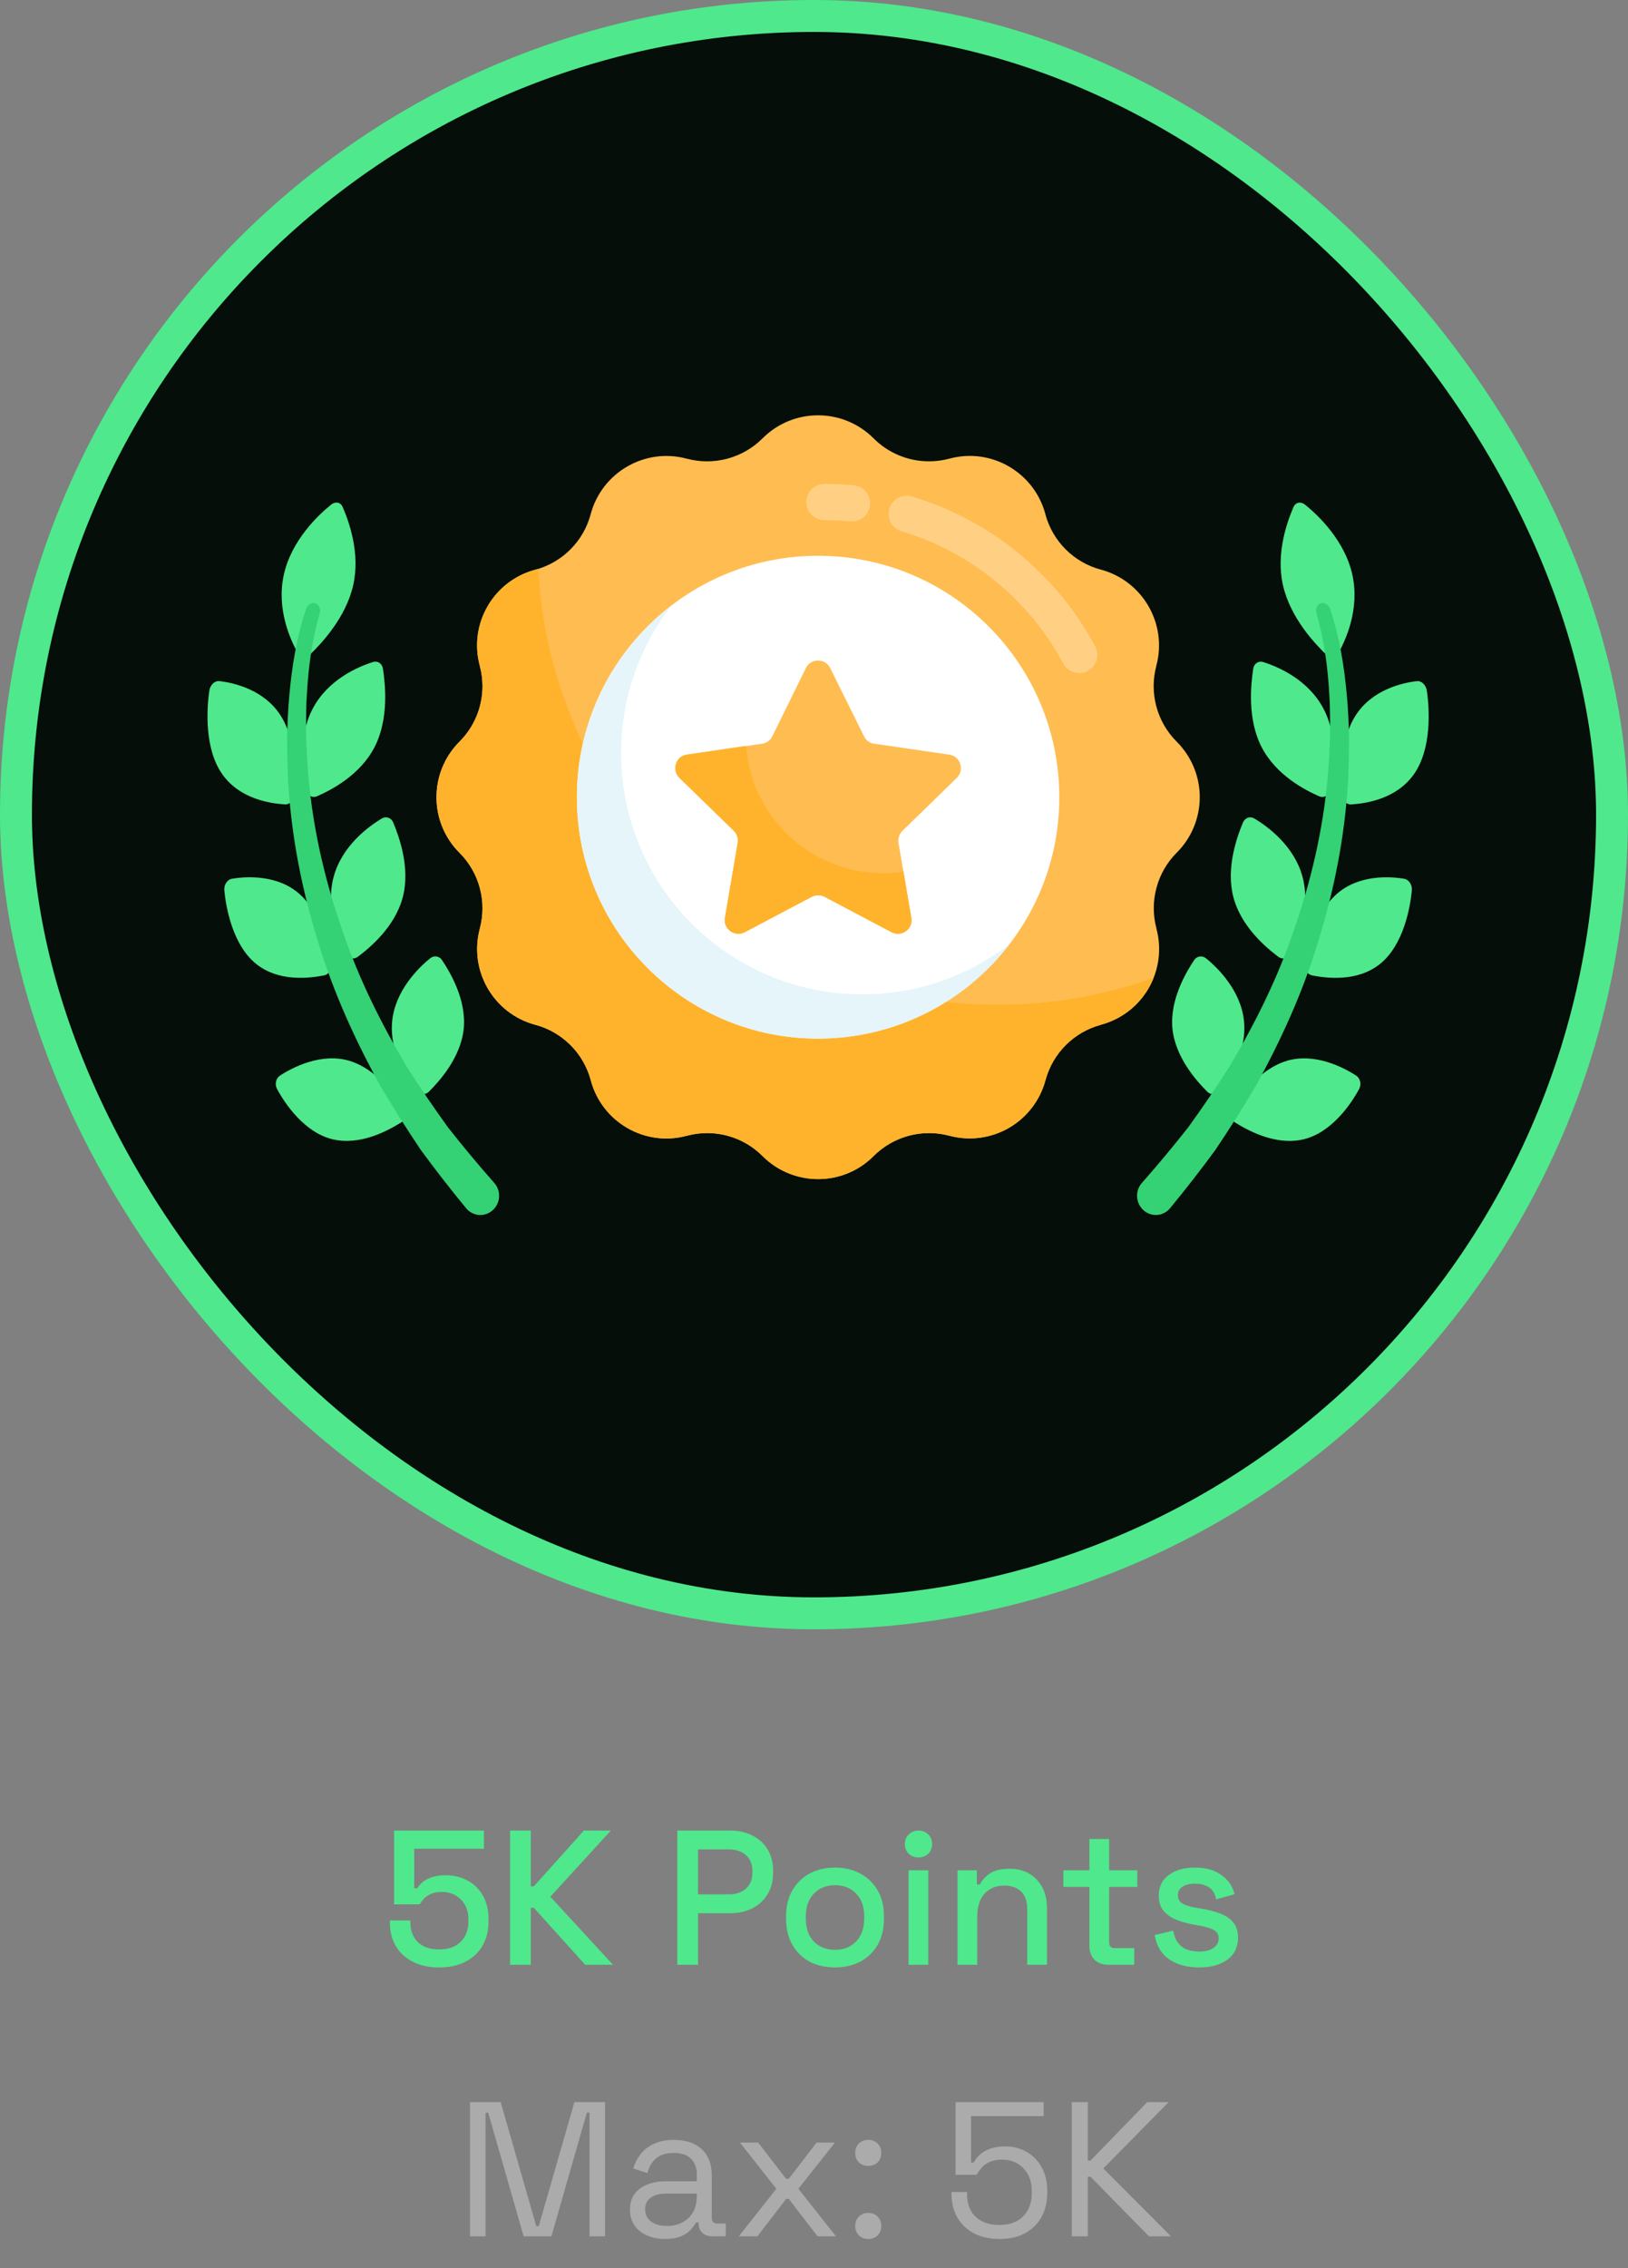 <svg width="102" height="142" viewBox="0 0 102 142" fill="none" xmlns="http://www.w3.org/2000/svg">
<rect x="0" y="0" width="102" height="142" fill="#808080" stroke="none"/>
<rect x="1" y="1" width="100" height="100" rx="50" fill="#050E08"/>
<rect x="1" y="1" width="100" height="100" rx="50" stroke="#4FE88D" stroke-width="2"/>
<path d="M86.488 60.326C87.921 59.158 88.354 56.854 88.457 55.742C88.488 55.394 88.276 55.071 87.989 55.017C87.064 54.855 85.109 54.754 83.744 55.973C82.374 57.199 81.927 59.339 81.761 60.367C81.716 60.69 81.908 60.997 82.19 61.061C83.103 61.239 85.049 61.499 86.488 60.326ZM81.679 71.323C83.438 70.903 84.662 69.096 85.157 68.171C85.311 67.881 85.228 67.509 84.973 67.34C84.152 66.801 82.347 65.889 80.614 66.415C78.873 66.943 77.705 68.653 77.185 69.484C77.109 69.608 77.084 69.758 77.115 69.901C77.145 70.043 77.23 70.169 77.35 70.252C78.156 70.754 79.912 71.745 81.679 71.323ZM77.278 56.173C76.796 54.333 77.499 52.393 77.884 51.475C78.009 51.195 78.321 51.085 78.58 51.236C79.409 51.724 81.098 52.957 81.611 54.906C82.133 56.867 81.297 58.861 80.824 59.736C80.671 60.01 80.357 60.084 80.108 59.91C79.327 59.328 77.767 58.023 77.278 56.173ZM88.608 48.439C89.707 46.851 89.567 44.395 89.397 43.24C89.344 42.879 89.064 42.613 88.776 42.641C87.849 42.744 85.965 43.181 84.937 44.785C83.909 46.394 83.994 48.678 84.072 49.771C84.102 50.111 84.359 50.373 84.648 50.361C85.57 50.302 87.507 50.034 88.608 48.439ZM79.046 46.775C78.143 45.026 78.366 42.885 78.519 41.86C78.571 41.544 78.844 41.358 79.133 41.443C80.051 41.727 81.964 42.535 82.926 44.375C83.893 46.227 83.563 48.479 83.313 49.494C83.23 49.811 82.94 49.972 82.663 49.856C81.77 49.469 79.956 48.535 79.046 46.775ZM73.457 64.398C73.284 62.601 74.29 60.895 74.825 60.097C74.863 60.04 74.913 59.991 74.971 59.954C75.029 59.916 75.095 59.892 75.163 59.881C75.232 59.871 75.301 59.875 75.368 59.893C75.435 59.911 75.497 59.942 75.551 59.986C76.291 60.578 77.753 62.014 77.942 63.928C78.134 65.852 76.987 67.574 76.381 68.311C76.338 68.365 76.283 68.409 76.222 68.441C76.16 68.472 76.093 68.49 76.023 68.494C75.954 68.498 75.885 68.487 75.821 68.463C75.756 68.439 75.697 68.401 75.648 68.353C74.972 67.678 73.64 66.203 73.457 64.398ZM84.731 35.985C85.205 38.144 84.312 40.09 83.826 40.935C83.668 41.198 83.357 41.227 83.114 41.006C82.363 40.277 80.845 38.677 80.38 36.629C79.929 34.604 80.654 32.642 81.051 31.722C81.18 31.443 81.486 31.382 81.754 31.584C82.59 32.253 84.263 33.85 84.731 35.985Z" fill="#4FE88D"/>
<path d="M83.35 38.149C83.942 39.974 84.227 41.749 84.386 43.553C84.474 44.451 84.499 45.342 84.526 46.236C84.516 47.122 84.508 48.013 84.459 48.889C84.261 52.407 83.574 55.795 82.574 58.988C81.598 62.203 80.225 65.176 78.683 67.978C77.878 69.337 77.034 70.671 76.153 71.982C75.24 73.228 74.291 74.448 73.308 75.639C73.21 75.759 73.089 75.859 72.951 75.931C72.814 76.003 72.663 76.047 72.508 76.059C72.353 76.072 72.198 76.053 72.05 76.003C71.903 75.954 71.768 75.875 71.652 75.772C71.41 75.558 71.263 75.258 71.243 74.936C71.222 74.614 71.33 74.298 71.543 74.055L71.575 74.019C72.553 72.912 73.508 71.766 74.44 70.583C75.332 69.35 76.189 68.091 77.009 66.809C78.58 64.165 80.009 61.344 81.046 58.291C82.114 55.256 82.885 52.02 83.187 48.655C83.265 47.816 83.296 46.965 83.337 46.114C83.331 45.262 83.347 44.403 83.288 43.544C83.201 41.838 82.964 40.06 82.5 38.458C82.494 38.44 82.49 38.423 82.484 38.406C82.402 38.116 82.525 37.829 82.767 37.762C83 37.697 83.26 37.869 83.35 38.149Z" fill="#35D175"/>
<path d="M16.025 60.325C14.591 59.156 14.158 56.853 14.056 55.74C14.024 55.392 14.236 55.07 14.523 55.015C15.449 54.854 17.404 54.752 18.769 55.971C20.138 57.197 20.586 59.337 20.751 60.366C20.796 60.688 20.605 60.996 20.323 61.059C19.409 61.238 17.463 61.498 16.025 60.325ZM20.834 71.322C19.074 70.901 17.85 69.095 17.355 68.169C17.202 67.879 17.285 67.508 17.539 67.338C18.361 66.799 20.166 65.888 21.899 66.413C23.64 66.942 24.808 68.652 25.327 69.482C25.485 69.746 25.411 70.086 25.162 70.251C24.357 70.753 22.601 71.744 20.834 71.322ZM25.235 56.172C25.716 54.332 25.014 52.392 24.629 51.474C24.504 51.194 24.192 51.084 23.933 51.235C23.103 51.723 21.415 52.956 20.901 54.904C20.379 56.865 21.216 58.86 21.689 59.735C21.841 60.009 22.155 60.083 22.405 59.908C23.185 59.327 24.746 58.022 25.235 56.172ZM13.905 48.438C12.806 46.85 12.946 44.393 13.116 43.239C13.168 42.878 13.449 42.611 13.737 42.639C14.664 42.742 16.548 43.18 17.575 44.783C18.604 46.392 18.519 48.677 18.441 49.769C18.41 50.11 18.154 50.371 17.865 50.36C16.943 50.3 15.006 50.032 13.905 48.438ZM23.466 46.774C24.37 45.024 24.147 42.883 23.993 41.859C23.942 41.543 23.669 41.356 23.38 41.441C22.461 41.726 20.549 42.533 19.587 44.374C18.62 46.226 18.95 48.477 19.2 49.492C19.283 49.81 19.572 49.97 19.849 49.855C20.743 49.468 22.556 48.534 23.466 46.774ZM29.055 64.396C29.228 62.6 28.222 60.894 27.688 60.096C27.649 60.038 27.6 59.989 27.541 59.952C27.483 59.915 27.418 59.891 27.349 59.88C27.281 59.87 27.211 59.873 27.145 59.891C27.078 59.909 27.015 59.941 26.962 59.984C26.222 60.577 24.759 62.013 24.571 63.926C24.379 65.851 25.525 67.573 26.131 68.31C26.175 68.364 26.229 68.408 26.291 68.439C26.353 68.471 26.42 68.489 26.489 68.493C26.558 68.497 26.627 68.486 26.692 68.462C26.757 68.437 26.816 68.4 26.865 68.351C27.541 67.677 28.872 66.202 29.055 64.396ZM17.782 35.983C17.307 38.142 18.2 40.088 18.687 40.933C18.844 41.196 19.155 41.225 19.399 41.004C20.15 40.275 21.668 38.675 22.132 36.627C22.583 34.602 21.858 32.64 21.462 31.72C21.333 31.441 21.027 31.38 20.758 31.582C19.922 32.251 18.249 33.848 17.782 35.983Z" fill="#4FE88D"/>
<path d="M19.162 38.149C18.57 39.974 18.285 41.749 18.126 43.553C18.038 44.451 18.013 45.342 17.986 46.236C17.997 47.122 18.004 48.013 18.053 48.889C18.251 52.407 18.938 55.795 19.938 58.988C20.914 62.203 22.287 65.176 23.829 67.978C24.641 69.35 25.486 70.685 26.359 71.982C27.272 73.228 28.221 74.448 29.204 75.639C29.302 75.759 29.424 75.859 29.561 75.931C29.698 76.003 29.849 76.047 30.004 76.059C30.159 76.072 30.314 76.053 30.462 76.003C30.609 75.954 30.744 75.875 30.86 75.772C31.102 75.558 31.249 75.258 31.269 74.936C31.29 74.614 31.182 74.298 30.969 74.055L30.937 74.019C29.959 72.912 29.004 71.766 28.073 70.583C27.18 69.35 26.324 68.091 25.503 66.809C23.932 64.165 22.503 61.344 21.466 58.291C20.398 55.256 19.627 52.02 19.326 48.655C19.247 47.816 19.216 46.965 19.175 46.114C19.181 45.262 19.165 44.403 19.224 43.544C19.311 41.838 19.549 40.06 20.012 38.458C20.018 38.44 20.022 38.423 20.028 38.406C20.11 38.116 19.987 37.829 19.745 37.762C19.512 37.697 19.253 37.869 19.162 38.149Z" fill="#35D175"/>
<path d="M73.727 53.38C73.117 53.99 72.679 54.749 72.456 55.582C72.233 56.415 72.233 57.292 72.455 58.125V58.139C72.623 58.761 72.666 59.41 72.582 60.049C72.498 60.688 72.29 61.303 71.968 61.861C71.646 62.419 71.217 62.908 70.707 63.301C70.195 63.693 69.612 63.98 68.99 64.147L68.975 64.155C68.142 64.378 67.383 64.816 66.773 65.426C66.163 66.035 65.725 66.795 65.502 67.628C65.164 68.885 64.341 69.957 63.213 70.608C62.085 71.26 60.745 71.437 59.487 71.1H59.479C58.647 70.877 57.77 70.877 56.937 71.1C56.104 71.323 55.345 71.762 54.735 72.371L54.728 72.379C52.814 74.293 49.704 74.293 47.782 72.379C47.327 71.921 46.786 71.557 46.19 71.309C45.593 71.061 44.954 70.934 44.309 70.934C43.885 70.934 43.454 70.987 43.038 71.1H43.03C40.412 71.812 37.718 70.253 37.015 67.635V67.628C36.792 66.795 36.354 66.035 35.744 65.425C35.134 64.816 34.375 64.377 33.542 64.154H33.535C30.917 63.452 29.359 60.758 30.062 58.139V58.132C30.285 57.299 30.285 56.422 30.062 55.59C29.839 54.757 29.4 53.998 28.791 53.388L28.783 53.38C26.869 51.466 26.869 48.356 28.783 46.434C29.241 45.98 29.605 45.438 29.853 44.842C30.101 44.246 30.229 43.607 30.229 42.962C30.23 42.532 30.174 42.105 30.062 41.691V41.683C29.351 39.065 30.91 36.371 33.528 35.668H33.535C34.368 35.444 35.128 35.006 35.737 34.396C36.347 33.786 36.785 33.027 37.008 32.194V32.188C37.712 29.569 40.405 28.01 43.023 28.714H43.031C43.863 28.937 44.74 28.937 45.573 28.714C46.406 28.491 47.165 28.053 47.775 27.443L47.783 27.436C49.697 25.521 52.806 25.521 54.728 27.436C55.183 27.894 55.724 28.257 56.321 28.505C56.917 28.753 57.556 28.881 58.201 28.88C58.625 28.88 59.056 28.828 59.472 28.714H59.48C62.098 28.003 64.791 29.561 65.495 32.179V32.187C65.718 33.02 66.156 33.779 66.766 34.389C67.376 34.999 68.135 35.437 68.968 35.66H68.976C71.594 36.364 73.152 39.057 72.449 41.675V41.683C72.226 42.516 72.226 43.392 72.449 44.225C72.672 45.058 73.11 45.817 73.72 46.427L73.727 46.434C74.184 46.89 74.547 47.431 74.794 48.027C75.042 48.623 75.169 49.262 75.169 49.907C75.169 50.553 75.042 51.191 74.794 51.787C74.547 52.383 74.184 52.925 73.727 53.38Z" fill="#FFBC50"/>
<path d="M72.281 61.213C71.999 61.925 71.555 62.561 70.983 63.071C70.412 63.581 69.729 63.95 68.99 64.149L68.975 64.157C68.142 64.38 67.383 64.818 66.773 65.428C66.163 66.038 65.725 66.797 65.502 67.63C65.164 68.887 64.34 69.959 63.213 70.61C62.085 71.261 60.745 71.438 59.487 71.102H59.479C58.647 70.879 57.77 70.879 56.937 71.102C56.104 71.326 55.345 71.764 54.735 72.374L54.728 72.381C52.814 74.295 49.704 74.295 47.782 72.381C47.327 71.923 46.786 71.559 46.19 71.311C45.594 71.063 44.954 70.936 44.309 70.936C43.885 70.936 43.454 70.989 43.038 71.102H43.03C40.412 71.814 37.718 70.255 37.015 67.637V67.63C36.792 66.797 36.354 66.037 35.744 65.428C35.134 64.818 34.375 64.379 33.542 64.156H33.535C30.917 63.453 29.359 60.76 30.062 58.142V58.134C30.285 57.301 30.285 56.424 30.062 55.592C29.839 54.759 29.401 53.999 28.791 53.39L28.783 53.383C26.869 51.468 26.869 48.358 28.783 46.437C29.241 45.982 29.605 45.441 29.853 44.844C30.101 44.248 30.229 43.609 30.229 42.963C30.23 42.534 30.174 42.107 30.062 41.692V41.685C29.351 39.067 30.91 36.373 33.528 35.67H33.535C33.603 35.654 33.664 35.631 33.724 35.609C34.526 50.818 47.109 62.901 62.522 62.901C65.949 62.901 69.232 62.303 72.281 61.213Z" fill="#FFB32C"/>
<path d="M66.37 49.91C66.37 58.255 59.606 65.018 51.253 65.018C42.908 65.018 36.145 58.255 36.145 49.91C36.145 41.556 42.908 34.793 51.253 34.793C59.606 34.793 66.37 41.556 66.37 49.91Z" fill="white"/>
<path d="M63.24 59.119C60.478 62.705 56.135 65.021 51.255 65.021C42.909 65.021 36.145 58.257 36.145 49.911C36.141 47.591 36.672 45.302 37.699 43.222C38.725 41.141 40.218 39.326 42.062 37.918C40.08 40.468 38.914 43.668 38.914 47.142C38.914 55.487 45.678 62.252 54.024 62.252C57.497 62.252 60.69 61.078 63.24 59.119Z" fill="#E5F5F9"/>
<path opacity="0.3" d="M66.616 41.536C64.492 37.553 60.798 34.537 56.485 33.259C56.342 33.217 56.209 33.147 56.093 33.053C55.977 32.959 55.881 32.844 55.81 32.713C55.739 32.582 55.694 32.438 55.679 32.29C55.663 32.142 55.677 31.992 55.719 31.849C55.762 31.706 55.832 31.573 55.925 31.457C56.019 31.341 56.135 31.245 56.266 31.174C56.397 31.103 56.541 31.058 56.689 31.043C56.837 31.027 56.987 31.041 57.13 31.083C62.022 32.532 66.21 35.953 68.618 40.468C68.76 40.733 68.79 41.044 68.703 41.332C68.615 41.62 68.417 41.861 68.151 42.003C67.886 42.145 67.575 42.175 67.287 42.087C66.999 42 66.757 41.801 66.616 41.536ZM53.272 32.639C52.736 32.588 52.197 32.563 51.658 32.563C51.357 32.563 51.069 32.443 50.856 32.23C50.643 32.017 50.523 31.729 50.523 31.428C50.523 31.127 50.643 30.838 50.856 30.625C51.069 30.413 51.357 30.293 51.658 30.293C52.267 30.293 52.882 30.322 53.485 30.379C53.784 30.407 54.061 30.553 54.253 30.785C54.444 31.017 54.537 31.315 54.508 31.615C54.48 31.915 54.334 32.191 54.102 32.383C53.87 32.575 53.572 32.667 53.272 32.639Z" fill="white"/>
<path d="M56.541 52.014C56.444 52.113 56.371 52.232 56.328 52.364C56.285 52.495 56.273 52.634 56.292 52.771L57.1 57.455C57.224 58.151 56.491 58.685 55.869 58.362L51.658 56.139C51.534 56.077 51.398 56.045 51.26 56.045C51.122 56.045 50.986 56.077 50.863 56.139L46.651 58.362C46.031 58.685 45.297 58.151 45.422 57.455L46.217 52.771C46.241 52.635 46.233 52.495 46.191 52.364C46.15 52.232 46.078 52.112 45.98 52.014L42.564 48.697C42.067 48.2 42.34 47.343 43.036 47.243L47.745 46.56C47.884 46.543 48.016 46.49 48.129 46.407C48.242 46.325 48.332 46.215 48.391 46.088L50.49 41.827C50.801 41.193 51.708 41.193 52.018 41.827L54.131 46.088C54.254 46.349 54.491 46.523 54.764 46.559L59.472 47.243C60.169 47.343 60.454 48.2 59.945 48.697L56.541 52.014Z" fill="#FFBC50"/>
<path d="M55.873 58.367L51.659 56.14C51.535 56.08 51.4 56.049 51.262 56.049C51.125 56.049 50.99 56.08 50.866 56.14L46.652 58.367C46.03 58.688 45.297 58.147 45.418 57.454L46.221 52.768C46.245 52.632 46.235 52.493 46.193 52.362C46.151 52.231 46.078 52.112 45.98 52.015L42.568 48.694C42.066 48.202 42.337 47.339 43.04 47.239L46.742 46.697C47.074 51.152 50.796 54.664 55.331 54.664C55.763 54.664 56.185 54.634 56.606 54.574L57.098 57.454C57.228 58.147 56.486 58.688 55.873 58.367Z" fill="#FFB32C"/>
<path d="M27.524 123.168C26.892 123.168 26.344 123.052 25.88 122.82C25.416 122.588 25.056 122.26 24.8 121.836C24.552 121.412 24.428 120.92 24.428 120.36V120.228H25.712V120.348C25.712 120.86 25.868 121.272 26.18 121.584C26.5 121.888 26.944 122.04 27.512 122.04C28.096 122.04 28.548 121.88 28.868 121.56C29.188 121.24 29.348 120.808 29.348 120.264V120.156C29.348 119.636 29.188 119.22 28.868 118.908C28.556 118.596 28.156 118.44 27.668 118.44C27.396 118.44 27.168 118.484 26.984 118.572C26.808 118.652 26.664 118.752 26.552 118.872C26.448 118.992 26.36 119.108 26.288 119.22H24.692V114.6H30.32V115.74H25.952V118.212H26.144C26.224 118.076 26.336 117.948 26.48 117.828C26.632 117.7 26.828 117.596 27.068 117.516C27.308 117.436 27.596 117.396 27.932 117.396C28.428 117.396 28.876 117.504 29.276 117.72C29.684 117.928 30.008 118.24 30.248 118.656C30.488 119.064 30.608 119.56 30.608 120.144V120.276C30.608 120.86 30.484 121.368 30.236 121.8C29.988 122.232 29.632 122.568 29.168 122.808C28.712 123.048 28.164 123.168 27.524 123.168ZM31.96 123V114.6H33.256V118.092H33.448L36.58 114.6H38.272L34.48 118.74L38.404 123H36.664L33.448 119.436H33.256V123H31.96ZM42.437 123V114.6H45.773C46.285 114.6 46.74 114.704 47.141 114.912C47.548 115.112 47.864 115.4 48.089 115.776C48.321 116.144 48.437 116.588 48.437 117.108V117.264C48.437 117.784 48.316 118.232 48.077 118.608C47.844 118.984 47.529 119.272 47.129 119.472C46.728 119.672 46.276 119.772 45.773 119.772H43.733V123H42.437ZM43.733 118.596H45.641C46.096 118.596 46.461 118.476 46.733 118.236C47.005 117.996 47.141 117.668 47.141 117.252V117.132C47.141 116.708 47.005 116.376 46.733 116.136C46.461 115.896 46.096 115.776 45.641 115.776H43.733V118.596ZM52.311 123.168C51.719 123.168 51.191 123.048 50.727 122.808C50.271 122.56 49.911 122.208 49.647 121.752C49.383 121.296 49.251 120.756 49.251 120.132V119.952C49.251 119.328 49.383 118.792 49.647 118.344C49.911 117.888 50.271 117.536 50.727 117.288C51.191 117.04 51.719 116.916 52.311 116.916C52.903 116.916 53.431 117.04 53.895 117.288C54.359 117.536 54.723 117.888 54.987 118.344C55.251 118.792 55.383 119.328 55.383 119.952V120.132C55.383 120.756 55.251 121.296 54.987 121.752C54.723 122.208 54.359 122.56 53.895 122.808C53.431 123.048 52.903 123.168 52.311 123.168ZM52.311 122.064C52.855 122.064 53.295 121.892 53.631 121.548C53.975 121.196 54.147 120.712 54.147 120.096V119.988C54.147 119.372 53.979 118.892 53.643 118.548C53.307 118.196 52.863 118.02 52.311 118.02C51.775 118.02 51.335 118.196 50.991 118.548C50.655 118.892 50.487 119.372 50.487 119.988V120.096C50.487 120.712 50.655 121.196 50.991 121.548C51.335 121.892 51.775 122.064 52.311 122.064ZM56.922 123V117.084H58.158V123H56.922ZM57.546 116.28C57.306 116.28 57.102 116.204 56.934 116.052C56.774 115.892 56.694 115.688 56.694 115.44C56.694 115.192 56.774 114.992 56.934 114.84C57.102 114.68 57.306 114.6 57.546 114.6C57.794 114.6 57.998 114.68 58.158 114.84C58.318 114.992 58.398 115.192 58.398 115.44C58.398 115.688 58.318 115.892 58.158 116.052C57.998 116.204 57.794 116.28 57.546 116.28ZM59.992 123V117.084H61.204V117.972H61.396C61.508 117.732 61.708 117.508 61.996 117.3C62.284 117.092 62.712 116.988 63.28 116.988C63.728 116.988 64.124 117.088 64.468 117.288C64.82 117.488 65.096 117.772 65.296 118.14C65.496 118.5 65.596 118.936 65.596 119.448V123H64.36V119.544C64.36 119.032 64.232 118.656 63.976 118.416C63.72 118.168 63.368 118.044 62.92 118.044C62.408 118.044 61.996 118.212 61.684 118.548C61.38 118.884 61.228 119.372 61.228 120.012V123H59.992ZM69.431 123C69.071 123 68.783 122.892 68.567 122.676C68.359 122.46 68.255 122.172 68.255 121.812V118.128H66.623V117.084H68.255V115.128H69.491V117.084H71.255V118.128H69.491V121.596C69.491 121.836 69.603 121.956 69.827 121.956H71.063V123H69.431ZM75.131 123.168C74.379 123.168 73.755 123 73.259 122.664C72.763 122.328 72.459 121.82 72.347 121.14L73.499 120.864C73.563 121.192 73.671 121.452 73.823 121.644C73.975 121.836 74.163 121.972 74.387 122.052C74.619 122.132 74.867 122.172 75.131 122.172C75.523 122.172 75.823 122.096 76.031 121.944C76.247 121.792 76.355 121.596 76.355 121.356C76.355 121.116 76.255 120.94 76.055 120.828C75.855 120.716 75.559 120.624 75.167 120.552L74.759 120.48C74.359 120.408 73.995 120.304 73.667 120.168C73.339 120.032 73.079 119.844 72.887 119.604C72.695 119.364 72.599 119.056 72.599 118.68C72.599 118.12 72.807 117.688 73.223 117.384C73.639 117.072 74.191 116.916 74.879 116.916C75.543 116.916 76.087 117.068 76.511 117.372C76.943 117.668 77.223 118.072 77.351 118.584L76.199 118.908C76.127 118.548 75.975 118.296 75.743 118.152C75.511 118 75.223 117.924 74.879 117.924C74.543 117.924 74.279 117.988 74.087 118.116C73.895 118.236 73.799 118.408 73.799 118.632C73.799 118.872 73.891 119.048 74.075 119.16C74.267 119.272 74.523 119.356 74.843 119.412L75.263 119.484C75.687 119.556 76.075 119.656 76.427 119.784C76.779 119.912 77.055 120.096 77.255 120.336C77.463 120.576 77.567 120.896 77.567 121.296C77.567 121.888 77.347 122.348 76.907 122.676C76.467 123.004 75.875 123.168 75.131 123.168Z" fill="#4FE88D"/>
<path d="M29.448 140V131.6H31.368L33.6 139.364H33.756L35.988 131.6H37.908V140H36.936V132.26H36.768L34.548 140H32.808L30.588 132.26H30.42V140H29.448ZM41.667 140.168C41.259 140.168 40.887 140.096 40.551 139.952C40.215 139.808 39.951 139.6 39.759 139.328C39.567 139.056 39.471 138.724 39.471 138.332C39.471 137.932 39.567 137.604 39.759 137.348C39.951 137.084 40.215 136.888 40.551 136.76C40.887 136.624 41.263 136.556 41.679 136.556H43.659V136.124C43.659 135.708 43.535 135.38 43.287 135.14C43.047 134.9 42.687 134.78 42.207 134.78C41.735 134.78 41.367 134.896 41.103 135.128C40.839 135.352 40.659 135.656 40.563 136.04L39.675 135.752C39.771 135.424 39.923 135.128 40.131 134.864C40.339 134.592 40.615 134.376 40.959 134.216C41.311 134.048 41.731 133.964 42.219 133.964C42.971 133.964 43.555 134.16 43.971 134.552C44.387 134.936 44.595 135.48 44.595 136.184V138.836C44.595 139.076 44.707 139.196 44.931 139.196H45.471V140H44.643C44.379 140 44.167 139.928 44.007 139.784C43.847 139.632 43.767 139.432 43.767 139.184V139.124H43.623C43.535 139.276 43.415 139.436 43.263 139.604C43.119 139.764 42.919 139.896 42.663 140C42.407 140.112 42.075 140.168 41.667 140.168ZM41.775 139.352C42.335 139.352 42.787 139.188 43.131 138.86C43.483 138.524 43.659 138.056 43.659 137.456V137.324H41.715C41.339 137.324 41.027 137.408 40.779 137.576C40.539 137.736 40.419 137.98 40.419 138.308C40.419 138.636 40.543 138.892 40.791 139.076C41.047 139.26 41.375 139.352 41.775 139.352ZM46.289 140L48.641 137.024L46.361 134.132H47.501L49.253 136.4H49.421L51.161 134.132H52.313L50.021 137.024L52.373 140H51.221L49.421 137.66H49.253L47.453 140H46.289ZM54.399 140.168C54.167 140.168 53.971 140.092 53.811 139.94C53.659 139.788 53.583 139.592 53.583 139.352C53.583 139.112 53.659 138.916 53.811 138.764C53.971 138.612 54.167 138.536 54.399 138.536C54.639 138.536 54.835 138.612 54.987 138.764C55.139 138.916 55.215 139.112 55.215 139.352C55.215 139.592 55.139 139.788 54.987 139.94C54.835 140.092 54.639 140.168 54.399 140.168ZM54.399 135.596C54.167 135.596 53.971 135.52 53.811 135.368C53.659 135.216 53.583 135.02 53.583 134.78C53.583 134.54 53.659 134.344 53.811 134.192C53.971 134.04 54.167 133.964 54.399 133.964C54.639 133.964 54.835 134.04 54.987 134.192C55.139 134.344 55.215 134.54 55.215 134.78C55.215 135.02 55.139 135.216 54.987 135.368C54.835 135.52 54.639 135.596 54.399 135.596ZM62.628 140.168C62.012 140.168 61.48 140.052 61.032 139.82C60.584 139.58 60.236 139.252 59.988 138.836C59.74 138.412 59.616 137.924 59.616 137.372V137.228H60.588V137.336C60.588 137.968 60.772 138.452 61.14 138.788C61.508 139.124 61.996 139.292 62.604 139.292C63.244 139.292 63.744 139.112 64.104 138.752C64.464 138.392 64.644 137.9 64.644 137.276V137.168C64.644 136.568 64.468 136.092 64.116 135.74C63.772 135.38 63.324 135.2 62.772 135.2C62.452 135.2 62.188 135.252 61.98 135.356C61.772 135.452 61.608 135.576 61.488 135.728C61.368 135.872 61.268 136.012 61.188 136.148H59.868V131.6H65.388V132.476H60.84V135.38H61.008C61.096 135.22 61.216 135.064 61.368 134.912C61.528 134.76 61.74 134.632 62.004 134.528C62.268 134.424 62.596 134.372 62.988 134.372C63.476 134.372 63.916 134.484 64.308 134.708C64.708 134.932 65.024 135.252 65.256 135.668C65.496 136.084 65.616 136.58 65.616 137.156V137.288C65.616 137.856 65.496 138.356 65.256 138.788C65.016 139.22 64.672 139.56 64.224 139.808C63.776 140.048 63.244 140.168 62.628 140.168ZM67.147 140V131.6H68.156V135.26H68.323L71.876 131.6H73.219L69.127 135.752L73.364 140H71.984L68.323 136.268H68.156V140H67.147Z" fill="#ABABAB"/>
</svg>
